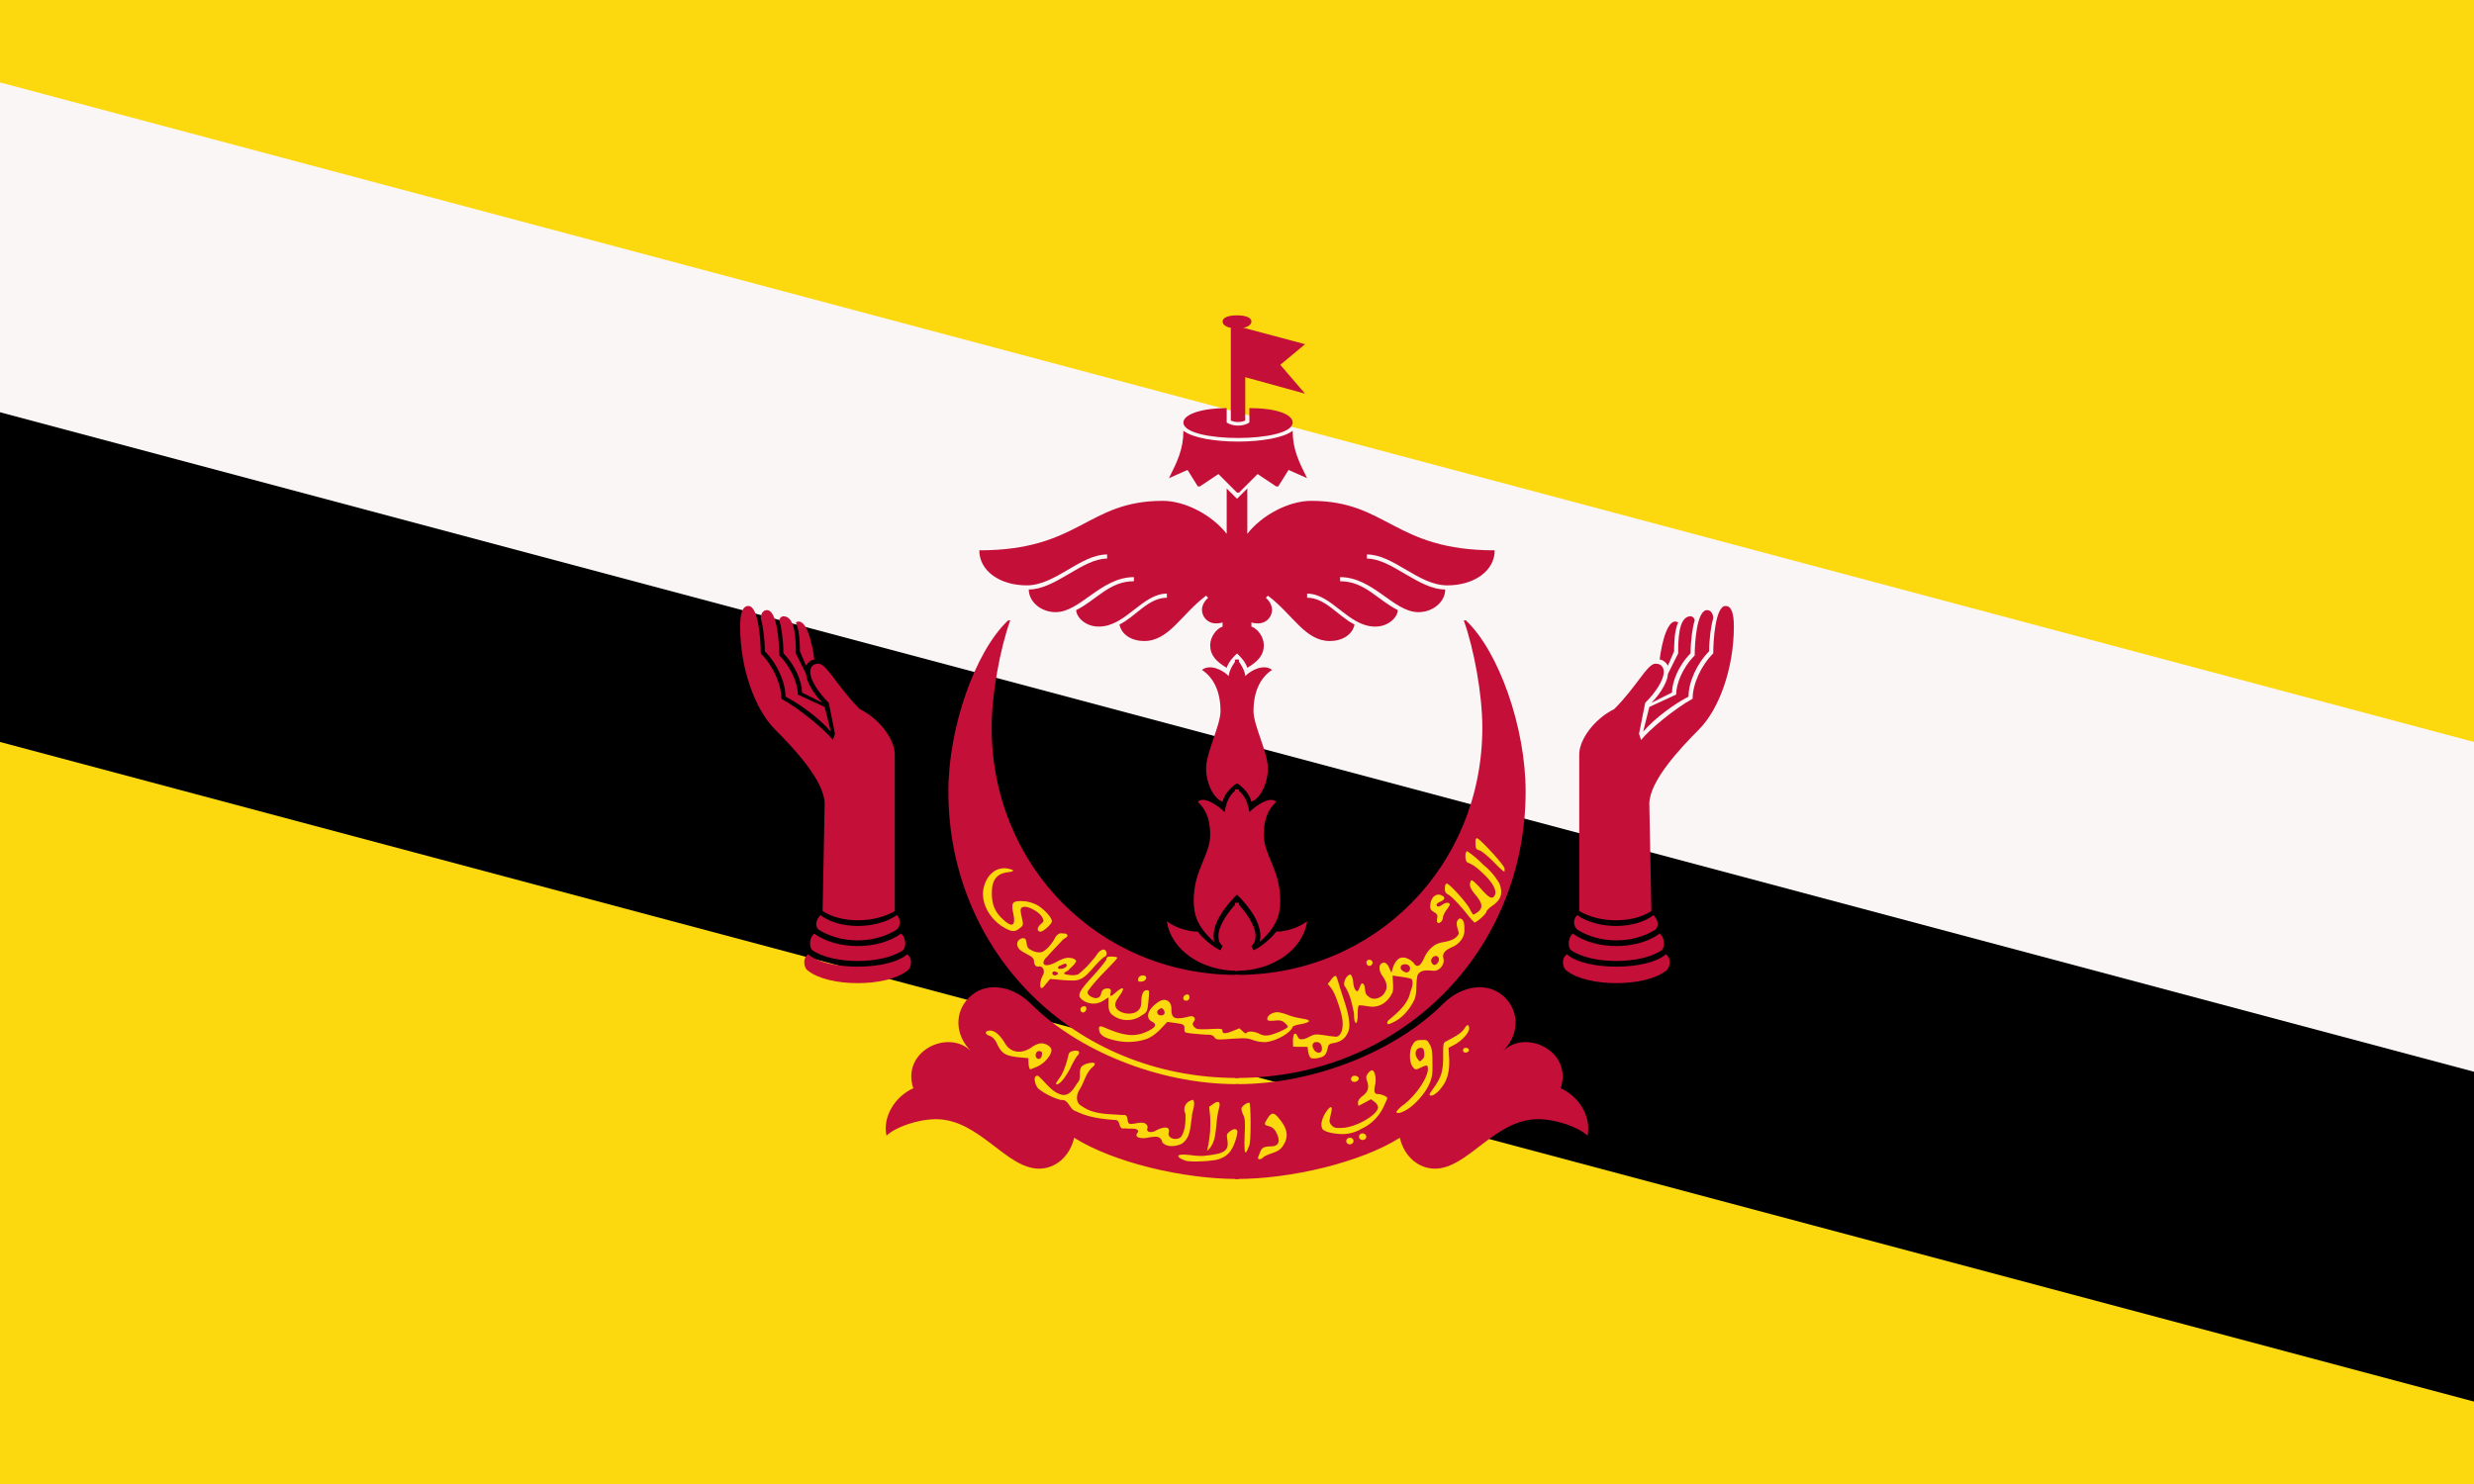 <svg xmlns="http://www.w3.org/2000/svg" xmlns:xlink="http://www.w3.org/1999/xlink" width="1200" height="720"><path fill="#fcd80e" d="M0 0h1200v720H0Z"/><path fill="#faf6f5" d="M0 40v180l1200 320V360L0 40Z"/><path d="M1200 680V520L0 200v160l1200 320Zm480 480 80 47h100Z"/><path fill="#c40f38" d="M597 204c2 1 5 1 7 0v-21l29 8-12-14 12-10-30-8c1 0 4-1 4-3s-3-3-7-3-7 1-7 3 3 3 4 3v45Zm-23 1c0 10 53 10 53 0 0-4-8-7-21-7v7c-3 2-8 2-11 0v-7c-12 0-21 3-21 7Zm26 34h1l9-9 9 6h1l5-8 9 4c-4-8-7-14-7-23-9 7-44 7-53 0 0 9-3 15-7 23l9-4 5 8h1l9-6 9 9Z"/><path id="a" fill="#c40f38" d="M600 242v75h1v-75h-1Zm0 78v60h1v-60h-1Zm0 63v51h1v-51h-1Zm0 55v33h1v-33h-1Zm0 35v50h1v-50h-1Zm0 53v46h1v-46h-1Zm-5-202c1-3 3-5 5-7v-75l-5-5v22c-7-9-20-16-31-16-37 0-40 24-89 24 0 10 10 17 23 17 14 0 26-15 39-15v2c-12 0-25 15-38 15 0 6 6 11 13 11 12 0 22-17 38-17v2c-12 0-18 9-28 14 0 3 4 8 11 8 13 0 21-16 33-16v2c-9 0-15 9-23 13 1 5 6 8 12 8 12 0 18-13 30-22l1 1c-1 1-3 3-3 6s3 8 10 6v2c-3 1-6 5-6 9 0 5 3 8 8 11Zm-2 65c1-4 4-7 7-9v-60c-2 2-4 6-4 8-3-3-9-6-13-3 6 4 9 11 9 20 0 7-7 20-7 28 0 6 3 14 8 16Zm-4 68c-2-8 5-17 11-23v-51c-3 2-5 5-6 11-3-3-10-8-13-5 3 3 6 7 6 16 0 10-8 17-8 32 0 7 2 13 10 20Zm11 14v-33c-4 4-9 11-9 16 0 3 1 4 2 5l-1 2c-3-1-9-6-11-9-5 0-11-2-15-5 2 14 17 24 34 24ZM391 323c1-2 3-3 4-3-1-8-4-21-9-18 2 4 2 12 2 14l3 7Zm8 18c-5-5-8-11-8-14l-5-10c0-6 0-18-6-18-1 0-2 1-2 2 1 3 2 10 2 16 6 6 9 14 9 19l10 5Zm4 14-3-12-13-6c0-5-3-13-9-19 0-6-1-22-6-22-2 0-3 2-3 4 1 3 2 10 2 16 6 6 10 15 10 22 6 3 16 10 22 17Zm-4 87c9 6 25 6 35 0v-76c0-7-7-17-17-22-11-11-16-22-20-22-3 0-4 2-4 4 0 4 4 10 9 15l3 15-1 3c-4-5-16-15-25-20 0-7-4-16-10-22 0-6-1-23-6-23-3 0-4 4-4 10 0 20 7 40 17 50 9 9 24 25 24 36l-1 52Zm201 130v-46c-39 0-78-17-100-39-9-9-22-11-30-3-7 7-7 18 1 26-11-11-34 0-28 18-9 4-15 14-13 23 4-4 15-8 24-8 21 0 34 24 50 24 8 0 15-6 17-15 19 12 53 20 79 20ZM397 451c11 7 27 7 38 0 2-2 2-5 0-7-10 7-28 7-37 0-2 2-3 5-1 7Zm-3 10c10 7 34 7 44 0 2-2 1-7-1-8-11 8-31 8-42 0-2 1-3 6-1 8Zm-2 10c10 8 38 8 48 0 2-1 3-6 0-8-9 8-39 8-48 0-3 2-2 7 0 8Zm208 52v-50c-67 0-119-53-119-120 0-16 4-38 9-52h-1c-16 15-29 52-29 83 0 78 61 139 140 139Z"/><use xlink:href="#a" transform="matrix(-1 0 0 1 1200 0)"/><g fill="#fcd80e"><path d="M591.2 562.4c4-1.3 6.2-3.7 7.8-8.3.8-2.2 1.3-4.6 1.2-5.2-.3-1.5-2-1.4-3.9.2-1.3 1-1.4 1.6-1 3.7.9 5.5-1 7-11.5 8-1 .1-4 0-6.6-.4-5-.6-6.8 0-5 1.4.6.5 2 1 3 1.4 2.9.7 13 .2 16-.8Zm21.6-1c.6-.5 2.6-1.4 4.5-2 2.5-.8 3.8-1.7 4.9-3.3 3-4.5 2.5-8.4-2-13.7-2.4-2.9-3.5-2.8-5.5.4-1.7 2.7-1.6 3 .8 3.6 1.3.3 2.5 1.2 3.2 2.4 2.6 4.5 1.8 7.3-2 7.4-3.6 0-4.6.5-5.5 2.8-.5 1.2-1 2.4-1 2.8 0 1 1.4.8 2.6-.3Zm-7-5c.6-1.9.8-5.1.8-11.7 0-5.1-.3-9.4-.5-9.6-.6-.6-3.5 1.3-3.9 2.5-.2.6.2 2 .8 3.2.9 1.8 1 3.4.7 10.3-.3 8.7.2 10.2 2 5.2Z"/><path d="M589.1 552.2c.4-1.6.8-5 1-7.4.2-2.4.7-5.5 1.1-6.8 1-3.4 0-4.3-2.7-2.4l-2 1.4.5 5a56 56 0 0 1-1.4 15.7c-.3.8.1.6 1.3-.7.8-1 1.9-3.2 2.2-4.8Zm-15.1 2.1c3.6-3 3.3-8 4.1-12.2 0-2.8 1.9-6 .7-8.5-3.3.5-5.4 3.7-3.8 6.8.1 3.7 0 7.7-2 11-1.6 2-6.5 1.4-6.2-1.6 1.3-4.5-4.2-2.4-6.3-1.2-1.6 1-5.1 1.1-3.8-1.7-.8-3.8-5.7-1.5-8.3-1.6-2.6 0-.2-5-3.8-4.3-6.7-.6-14-.1-19.8-4.3-3.3-1.6-2.8-5.7-1-8.3 2.2-3.6 2.9-8 6.3-10.8 3.3-3.1-3.1-1.9-4.6-.8-3.2 1.7-.3 6.3-3 8.7-1.6 2.6-3.7 6.2-7.2 5.7-5.1-1.1-8-6-11.7-9.2-3.1-.7-1.4 5.1.2 6.3 3.2 2.5 6.9 4.3 10.8 5.4 3.9-.5 4 4.6 7.2 5.4 6 3 12.8 3.9 19.4 4.3 2.6.3 1 5 4.5 4 2 .6 6.3-.6 6.4 1.7-3 3.4 2.8 3.4 4.9 2.8 2.7-.4 6.1-1.3 6.8 2.4 2.2 2.4 6.3 2 9 .8.5-.2.8-.5 1.2-.8Z"/><path d="M515.8 523.6c1-1.3 2.8-4.1 3.7-6.1 1-2 2.3-4.4 3-5.2 1.8-1.8.9-3-2-2.4-1.4.3-2 .8-2.3 2.1-.9 4.2-2.5 8.4-3.8 10.3-2.5 3.6-2.6 3.8-1.6 3.8.5 0 1.9-1.1 3-2.5ZM480.4 500c-2.8 0-3 1.7-.3 2.6 1.3.5 2.4 1.6 3.3 3.4 2.5 5.3 4 6.2 11 7l4.4.4.1 2.7c.1 1.5.5 2.7.8 2.7s2-.7 3.8-1.5c3.3-1.6 6.5-5.4 6.5-7.8 0-1.6-2.5-3.3-5-3.3-1 0-3 .7-4.6 1.9-5 3.5-10.3 2.7-13-2-2.4-4-4.8-6-7-6.1Zm23.8 10c1.3 0 1.6 1 .9 2.8-.5 1.3-2.1 1.3-2.6 0-.5-1.5.3-2.9 1.7-2.9Zm184.3-5.4c-1.8.2-2.3.6-3.4 2.4-1.7 2.8-1.6 8.8.3 10.8 1.1 1.3 1.3 1.3 3.5.3 3-1.5 3.6-1.5 3.7.2.2 4.3-5.6 13-11.9 17.8a14.7 14.7 0 0 0-3.3 3.1c-.4 1.3 2 1 4.9-.8 3.9-2.2 9-8 10.9-12.3 1.5-3.5 1.7-4.7 1.6-10.6 0-5.5-.3-7.1-1.4-8.9-1.1-2-1.4-2.2-4-2h-1Zm.4 3.8c1.4 0 1.6.3 1.9 2.2.2 1.6 0 2.6-.9 3.4-1.2 1.2-1.3 1.2-2.4-.4-1.6-2.2-.9-5 1.4-5.2ZM659.6 548a22 22 0 0 0 11.3-10.6c1-2.2 2-4.2 2-4.6 0-.8-2.9-2-4.6-2s-2-1.3-1.3-4.5c.7-3.1-.2-7-1.5-7-.5 0-1.4.6-2 1.5-1 1.4-1 2-.3 4 1 3 .2 5.2-2.5 7.1-1.2 1-2 2-2 3 0 .9.2 1.6.3 1.6l3.1-1.6 2.9-1.6 1.7 1.3c1 .7 1.7 2 1.7 2.6 0 3.5-10 9.4-16.8 10-3.7.2-4.3.1-5.6-1.1-1-1-1.3-2-1-3.2l.8-3.7c.6-3-.7-2.7-3 .9-1.8 3-2.4 6-1.3 7.7.8 1.4 6.5 2.6 10.5 2.4 2.5-.1 5-.8 7.7-2.1Zm38.9-19.5c3.4-3.8 4.7-8.3 4.4-15l-.3-5.1 3-1.6c3.7-2 7.2-6 7-8s-1-1.9-2.5.5c-1.2 1.7-2.7 2.8-8.6 5.9-1.5.7-1.5 1.1-1.5 7.5 0 7.3-1 10-4.7 15.3-2.4 3.2-2.4 3.6-.7 3.5.7 0 2.5-1.4 4-3Zm-39.5-4.9c.5-1.3-2.1-2.3-3.2-1.2-.5.5-.6 1.3-.3 1.8.7 1.2 3 .8 3.5-.6Zm53.5-14c.3-1-1.8-1.7-2.6-.8-.3.4-.4 1-.1 1.4.6.9 2.4.5 2.7-.6Zm-65-36.1c-1.3.7-2 2.2-3 3.3-.7.5-.2 1 .2 1.4 2.5 2.7 3.5 6.3 4.7 9.6 1.2 4 2.6 8.2 1.4 12.4-.5 1.6-1.7 3.2-3.6 2.7-3-.2-5.9-1-8.9-1-2.6.2-4.7 2.6-7.4 2.3-1.7.1-1.6-3.5-3.2-2.5-.8 1.9-.5 4-.5 6 .3.3 1 0 1.6.2h5.4c.3 1.8.3 4 1.6 5.4 1.9.6 4 0 5.7-.6 2-1 2.2-3.2 2.7-5 .6-1.9 3-1.4 4.5-2.1 3.6-1 6-4.8 5.8-8.5-.2-5.6-2.4-11-4-16.2-.8-2.4-1.4-4.8-2.3-7.1-.2-.2-.4-.4-.6-.3Zm-8.8 32.1c2-.1 2.8 2.3 2.4 4-.7 2.2-3.5.8-4-.8-1-1.5-.4-3.4 1.6-3.2Z"/><path d="M564.8 485.1c-.8 0-1.9.3-2.9 1-5.2 3.5-6.6 7.8-3.1 9.6 2.5 1.3 1.9 2.7-2.3 4.7-5.9 2.8-11 2.4-20.8-1.9-2.4-1-3-.6-2.5 1.6s2.4 3.4 7.3 4.6a28 28 0 0 0 15.9-.7c2-.8 4.5-2.6 6.5-4.7l3.3-3.5 3.7.5c4.5.7 4.6.7 4.6 3 0 1.7 0 1.7 4.2 2.2 2.4.2 5.5.5 7 .5 1.8 0 2.8.4 3.4 1.3.8 1.2 1.3 1.2 8.3.7 6.4-.4 7.7-.4 10.6.7 2 .7 4.3 1 6 .9 5-.5 12-4.4 13-7.4 0-.3 1.9-1 4-1.3 5-1 5.2-2 .6-2.7-2-.3-5-1-6.7-1.7-1.7-.7-4-1.3-5.2-1.4-2.5 0-4.9 1.5-5 3.1 0 1 .4 1.2 3.4 1 2.8-.3 3.6-.1 5 1 1 .9 1.7 1.8 1.5 2.1-.7 1-6.6 3.6-9.2 4a7 7 0 0 1-4.5-.7c-2.2-1.2-5.5-1.5-6.2-.5-.3.5-1 .2-2-.8l-1.5-1.4-3.5 1.4c-3.5 1.4-4.8 1.3-4.8-.4 0-.8-1-.9-6.2-.6-5.7.2-6.3.1-7.4-1-1-1.2-1-1.6-.2-2.7.6-1 .6-1.5 0-2.1s-1.4-.6-3.6 0c-5.8 1.3-7.4.5-7.3-4 0-2.7-1.4-4.3-3.4-4.4Zm-1.4 4c.3 0 .5.3.9.7.5.5.7 1.4.5 2-.5 1.2-3 1.1-3.4-.2-.3-.7 0-1.4.8-1.9.5-.4.8-.5 1.1-.5Z"/><path d="M553 493.1c3.6-2.1 3.5-2 4.1-8 .4-4.3.4-4.7-.8-4.7-1.7 0-2.6 1.8-2.7 5.4 0 2.3-.4 3.3-1.6 4.5-3 2.8-10.1 1.4-11-2.2-.2-1.3.2-2.4 1.7-4.5 3.2-4.4 2.5-5.5-1.4-2.2-2.6 2.3-3.1 2.3-2.6.4s-.4-2.6-2.6-2.1c-1.1.3-1.7 1-2 2.3-.3 1.3-.9 2-2 2.2-1.7.4-4.6-1.3-4.6-2.7 0-1 4.6-6.4 10.4-12.2 2.1-2.2 4-4.2 4-4.6s-1.2-.5-2.6-.6c-2 0-2.6.2-2.6 1.2 0 .6-3 4.3-6.5 8.2-7.5 8.1-8.1 9.8-4.5 12.1a8.8 8.8 0 0 0 9.6-.2l2.4-1.5v2.9c-.1 3.7.6 5.1 3.5 6.7 3.7 2 8.2 1.9 11.9-.4Zm155-47.5c-2.8 1.6-.7 5-.4 7.3-1.2 3-5.2 3.8-8 4.3-4.2.6-7.2 4-8.8 7.5-1 2.4-3 6-5.2 2.4-1.9-2-5.4-3.7-7.7-1.5-1.8 1.7-2.3 4-3 6.3-1-1.8-1.4-4.3-3.5-4.9-3.5.4-2.3 4.8-.7 6.7 1.4 2 2.7 4.9 1.2 7.4-1.3 3-5.8 4.8-8.3 2.2-2.4-1.3-.7-5.9-3-6.2-1.3.9-1.5 5.6-3.3 3-1.3-2.2-.5-5.3-2.2-7.3-2 .2-3.6 3.6-3 5.4 2.5 3.6 3.5 8 4.4 12.3.6 1.8-.2 5.2 1.4 5.9 1.2-2.7.2-5.8 1.1-8.6 2.6-.2 5.5 1 8.2.5 3.8-.5 6.9-3.6 8.3-7 .5-2.7 0-5.3 0-8 3.1.6 6.3.7 9.2 1.7 1.4 2.3-.6 5.4-1 7.8-1.7 5-5.7 8.4-9.6 11.7-1.6.9-1.8 3.3.5 2 5.2-2 9-6.5 11.4-11.4 1.6-3.8.5-8.1 1.6-12 1.6-3 5.3-2.2 8-2.1 2.8 0 5.3-3.3 4.5-6-.9-3.3 2.5-4.7 4.9-5.8 3-1.5 5.5-4.6 5.3-8.1 0-1.8.1-5.3-2.3-5.5Zm-11.3 18.2c3.3 1-.8 7-2.4 3-.5-1.5.8-3.1 2.4-3Zm-15.3 4c4.3 0 2.6 6.1-1 3.2-1.8-1-1.1-3.3 1-3.1Zm-154.5 21.8c.2-.8-.2-1.4-1-1.4-1.4 0-2.3 1.3-1.6 2.4.7 1.2 2.3.6 2.6-1Zm50-5.7c0-1.1-.4-1.5-1.3-1.4-2 .4-2.3 3-.3 3 1 0 1.6-.5 1.6-1.6Zm-61.5-31c-2-.5-3.3 1.2-4 2.8-1.5 2.4-3.4 5-6 6.2-2 .5-4-.2-5.7-1.2-2-1-1.5-3.4-2.3-5.1-1.4-1.2-4 .4-4 2.2-.2 2.3 2 3.7 3.8 4.6 1.5 1 3.8 1.6 4.3 3.5 0 1.6.6 3.5 2.6 3 2.2 0 2.7 2.6 1.8 4.2-1 1.8-1.6 4-1.2 6 1 1 2.2-1.4 3-2.1l1.6-2c3.9.2 7.8.8 11.7.7 2.8 0 5.2-1.7 7-3.7 2.6-2.6 4.7-5.6 7.7-7.8 2-.5 1-4.4-1.2-3.3-2 .7-2.6 2.9-4 4.2a46 46 0 0 1-7.5 7.6c-2.1.8-4.5.4-6.6-.1-1-.8 1.8-1.4 2.2-2.3 1.2-1.2 2.7-2.3 3.4-4-.6-1.4-2.7-1.6-4.2-1.6-3.6.3-6.4 3.3-10 3.6-2.9 0-1.4-3 0-4 2.4-2.8 5.1-5.5 7.7-8.3.8-.9 3.4-1.6 1.7-2.9-.5-.2-1.2-.2-1.8-.2Zm1.5 14.7c1.8 1-1.2 2.7-2.4 2.4-1.7.5-1.7-1.2-.2-1.5.8-.4 1.7-.9 2.6-1Zm-5.7 3.7c1 0 3.2 1 1.2 1.7-1.4 1-3-1.2-1.1-1.7Z"/><path d="M556 474.6c0-2-3.5-1.7-3.9.2-.3 1.3.1 1.6 1.8 1.4 1.1-.1 2-.9 2-1.6Zm109.7-7.3c.3-1.3-1.5-2.2-2.5-1.3s-.1 2.8 1.2 2.6c.6 0 1.2-.7 1.4-1.3Zm-171-17c1.7-1.4 1.7-1.5 1-4.8-1-4.6-.9-5 .8-5.5 2.3-.5 7.8 2.6 9 5 1 1.9.9 2-.8 3.5-1.8 1.6-1.8 3.5 0 3.5 1.4 0 5.5-3.7 5.5-5 0-2-4.3-6.5-7.8-8.2-2.2-1-4.3-1.6-6.9-1.6-4.5-.1-5.1.9-4 6.1 1.3 6.2-.6 7-5.5 2.3-3.6-3.5-5-7.1-4.9-12.8.1-6 2.5-9 7.7-9.6 3.5-.4 3.4-1.2-.1-1.8-5.2-.9-9.7 2.5-11.4 8.7-2 6.8 2 15.3 9.5 19.8 4 2.3 5.5 2.4 7.8.4Zm204.4-3.2c.4-.4.8-1.4.8-2s.8-2.4 1.7-3.6c.9-1.1 1.6-2.3 1.6-2.6 0-1.2-2-1.2-3.5 0-1.7 1.2-2.9 1.2-2.9 0 0-.3.8-1 1.8-1.4 2.3-1 2.6-2.2.6-3.1-2.5-1.2-5 .8-5.4 4.3-.2 2.3 0 2.7 1.7 3.8 1.6 1 1.9 1.5 1.6 2.9-.5 2.3.4 3.2 2 1.7Zm19.3-1.7c1.4-1.2 2.6-2.7 2.6-3.1s1.3-1.8 2.8-2.8c4.3-3 5.3-6 3.5-10.8a32 32 0 0 0-7.8-9.1 50.5 50.5 0 0 0-7.8-6.6c-1.3 0-1.2 5 .2 5.5 2.5 1 4 2 7.8 5.6 4.5 4.3 6.5 8.2 5.3 10.3-1.1 2.1-2.6 1.4-6.5-3-2.1-2.4-4.2-4.3-4.6-4.3-.5 0-.8.8-.9 2 0 1.4.8 2.8 2.8 5.2 3.3 4 3.6 6.2 1 8.2-1 .7-2 1.3-2.2 1.2s-.9-1.1-1.6-2.5c-1.3-3-9.9-12.4-11.2-12.5-.6 0-.9.8-1 2.2 0 1.8.4 2.5 1.8 3.2 1.7 1 5.9 5.4 10 10.7 1.3 1.5 2.5 2.8 2.7 2.8.3 0 1.7-1 3.1-2.2Zm11.2-24.4c-.5-1.9-12-14.3-13.2-14.3-.6 0-.8.7-.7 2.7 0 2.3.3 2.7 2 3.2 1 .3 4 2.8 6.7 5.5 2.7 2.8 5 5 5.3 4.7.2-.2.1-1 0-1.8Zm-73.1 132.6c0 .9-.8 1.6-1.8 1.6s-1.7-.7-1.7-1.6.8-1.6 1.8-1.6 1.7.7 1.7 1.6Zm6.2-2c0 .8-.8 1.5-1.8 1.5s-1.7-.7-1.7-1.6.7-1.6 1.7-1.6 1.8.7 1.8 1.6Z"/></g></svg>